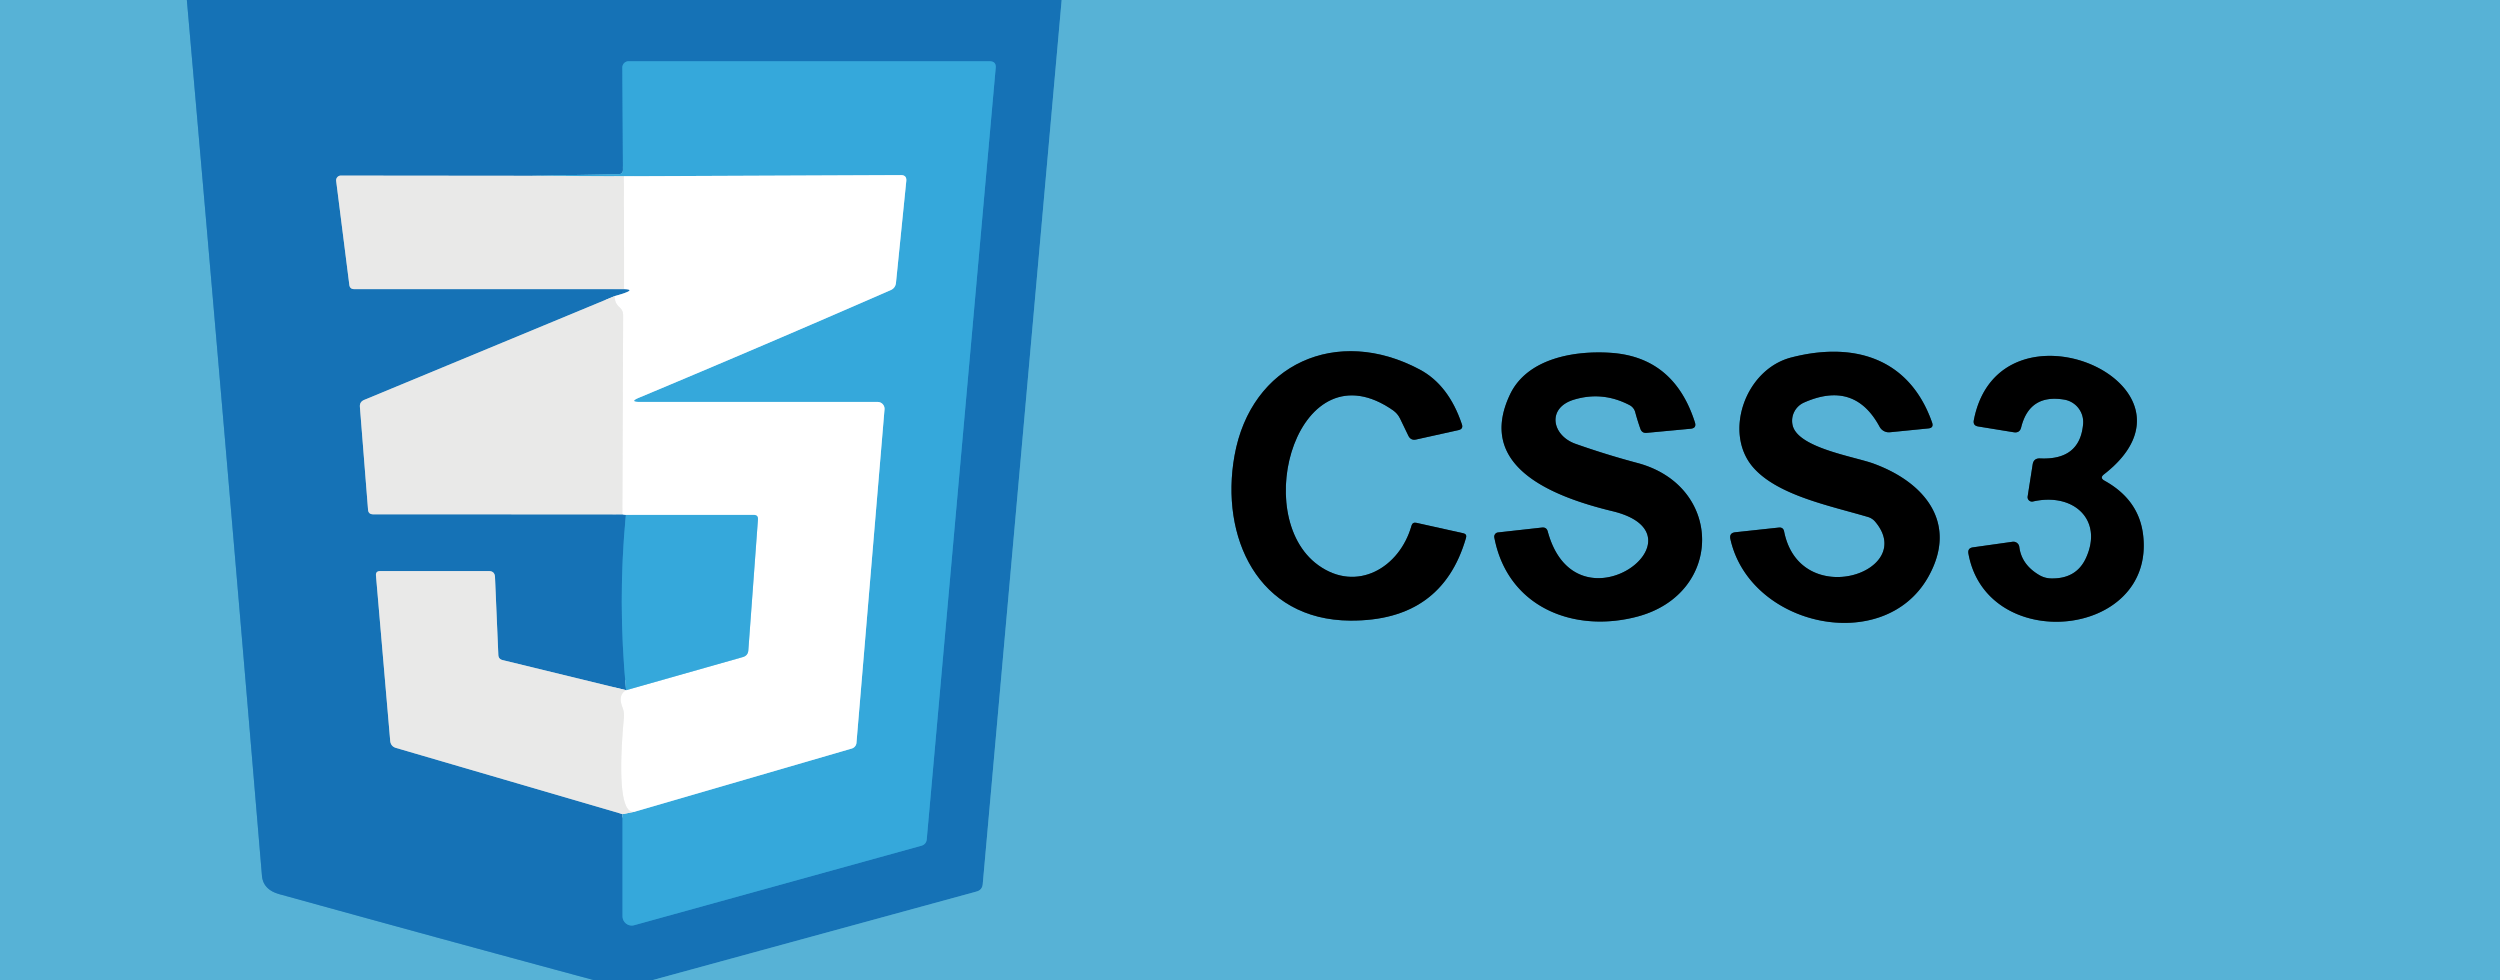 <?xml version="1.0" encoding="UTF-8" standalone="no"?>
<!DOCTYPE svg PUBLIC "-//W3C//DTD SVG 1.1//EN" "http://www.w3.org/Graphics/SVG/1.1/DTD/svg11.dtd">
<svg xmlns="http://www.w3.org/2000/svg" version="1.1" viewBox="0.00 0.00 255.00 100.00">
<rect x="0.00" y="0.00" width="255.00" height="100.00" fill="#333333" stroke="none"/>
<g stroke-width="2.00" fill="none" stroke-linecap="butt">
<path stroke="#3692c6" vector-effect="non-scaling-stroke" d="
  M 19.06 0.00
  Q 22.98 44.68 26.72 89.33
  Q 26.84 90.75 28.51 91.21
  Q 44.59 95.66 60.68 100.00"
/>
<path stroke="#3692c6" vector-effect="non-scaling-stroke" d="
  M 108.29 0.00
  L 100.24 90.17
  Q 100.19 90.78 99.60 90.94
  L 66.45 100.00"
/>
<path stroke="#7faecf" vector-effect="non-scaling-stroke" d="
  M 54.24 17.93
  L 34.77 17.91
  A 0.49 0.48 86.3 0 0 34.29 18.46
  L 35.63 29.04
  Q 35.68 29.49 36.13 29.49
  L 63.66 29.49"
/>
<path stroke="#8ab9db" vector-effect="non-scaling-stroke" d="
  M 63.66 29.49
  Q 65.13 29.53 62.70 30.20"
/>
<path stroke="#7faecf" vector-effect="non-scaling-stroke" d="
  M 62.70 30.20
  L 37.15 40.79
  Q 36.67 40.99 36.71 41.50
  L 37.54 51.98
  Q 37.57 52.46 38.06 52.46
  L 63.48 52.47"
/>
<path stroke="#8ab9db" vector-effect="non-scaling-stroke" d="
  M 63.48 52.47
  L 63.84 52.52"
/>
<path stroke="#258dc9" vector-effect="non-scaling-stroke" d="
  M 63.84 52.52
  Q 62.99 61.29 63.86 70.40"
/>
<path stroke="#7faecf" vector-effect="non-scaling-stroke" d="
  M 63.86 70.40
  L 51.27 67.33
  Q 50.85 67.23 50.83 66.80
  L 50.49 58.86
  Q 50.46 58.25 49.86 58.25
  L 38.78 58.25
  Q 38.31 58.25 38.35 58.71
  L 39.80 75.55
  Q 39.85 76.13 40.40 76.29
  L 63.50 83.04"
/>
<path stroke="#258dc9" vector-effect="non-scaling-stroke" d="
  M 63.50 83.04
  L 63.50 93.47
  A 0.94 0.94 0.0 0 0 64.69 94.37
  L 93.96 86.27
  Q 94.48 86.13 94.53 85.59
  L 101.56 6.94
  Q 101.63 6.25 100.93 6.25
  L 64.11 6.25
  A 0.64 0.63 -90.0 0 0 63.48 6.89
  L 63.54 17.31
  Q 63.54 17.76 63.09 17.77
  L 54.24 17.93"
/>
<path stroke="#8fc9e2" vector-effect="non-scaling-stroke" d="
  M 63.50 83.04
  L 64.75 82.79"
/>
<path stroke="#9ad4ed" vector-effect="non-scaling-stroke" d="
  M 64.75 82.79
  L 86.88 76.35
  A 0.67 0.66 -6.4 0 0 87.36 75.76
  L 90.22 41.76
  A 0.70 0.70 0.0 0 0 89.52 41.00
  L 65.28 41.00
  Q 64.13 41.00 65.19 40.56
  Q 78.05 35.18 90.83 29.60
  Q 91.33 29.39 91.39 28.84
  L 92.44 18.47
  Q 92.50 17.86 91.89 17.86
  L 63.64 17.98"
/>
<path stroke="#8fc9e2" vector-effect="non-scaling-stroke" d="
  M 63.64 17.98
  L 54.24 17.93"
/>
<path stroke="#f4f4f4" vector-effect="non-scaling-stroke" d="
  M 64.75 82.79
  C 62.64 83.28 63.54 74.41 63.64 73.15
  A 2.23 2.21 37.0 0 0 63.50 72.18
  Q 62.99 70.89 63.86 70.40"
/>
<path stroke="#9ad4ed" vector-effect="non-scaling-stroke" d="
  M 63.86 70.40
  L 75.77 67.02
  Q 76.29 66.87 76.33 66.33
  L 77.31 53.00
  Q 77.35 52.52 76.87 52.52
  L 63.84 52.52"
/>
<path stroke="#f4f4f4" vector-effect="non-scaling-stroke" d="
  M 63.48 52.47
  L 63.56 32.14
  Q 63.56 31.66 63.20 31.35
  Q 62.67 30.90 62.70 30.20"
/>
<path stroke="#f4f4f4" vector-effect="non-scaling-stroke" d="
  M 63.64 17.98
  L 63.66 29.49"
/>
<path stroke="#2c596b" vector-effect="non-scaling-stroke" d="
  M 144.81 37.69
  C 136.37 33.19 127.60 37.09 125.92 46.48
  C 124.44 54.72 128.26 63.25 137.74 63.30
  Q 147.08 63.35 149.53 54.87
  Q 149.65 54.48 149.25 54.39
  L 144.48 53.33
  Q 144.08 53.24 143.97 53.63
  C 142.75 57.93 138.38 60.46 134.48 57.66
  C 127.39 52.58 132.43 35.11 142.10 41.86
  Q 142.56 42.19 142.81 42.70
  L 143.65 44.44
  Q 143.90 44.95 144.44 44.83
  L 148.77 43.87
  Q 149.28 43.75 149.11 43.27
  Q 147.76 39.26 144.81 37.69"
/>
<path stroke="#2c596b" vector-effect="non-scaling-stroke" d="
  M 164.47 52.14
  C 174.58 54.58 160.78 64.91 157.87 54.21
  Q 157.75 53.76 157.28 53.81
  L 152.79 54.31
  A 0.44 0.43 81.8 0 0 152.42 54.82
  C 153.78 61.98 160.59 64.62 167.06 62.88
  C 175.82 60.51 175.80 49.55 167.00 47.22
  Q 163.81 46.37 160.70 45.27
  C 158.28 44.41 157.74 41.58 160.59 40.75
  Q 163.49 39.89 166.23 41.33
  A 1.14 1.14 0.0 0 1 166.79 42.03
  Q 167.02 42.89 167.32 43.74
  Q 167.48 44.20 167.97 44.15
  L 172.45 43.73
  Q 173.07 43.67 172.88 43.08
  Q 170.76 36.44 164.33 35.99
  C 160.55 35.73 155.76 36.57 154.02 40.24
  C 150.58 47.49 158.13 50.61 164.47 52.14"
/>
<path stroke="#2c596b" vector-effect="non-scaling-stroke" d="
  M 191.11 47.29
  C 189.15 46.57 183.40 45.69 182.85 43.39
  A 2.04 2.03 -18.7 0 1 184.01 41.06
  Q 189.16 38.78 191.72 43.53
  A 1.08 1.07 73.0 0 0 192.77 44.09
  L 196.68 43.70
  Q 197.27 43.65 197.07 43.09
  C 194.74 36.47 189.03 34.83 182.72 36.46
  C 178.01 37.67 175.80 44.10 178.77 47.61
  C 181.24 50.52 186.65 51.58 190.53 52.73
  Q 190.96 52.86 191.25 53.19
  C 195.66 58.34 183.60 62.36 181.98 54.21
  Q 181.89 53.77 181.45 53.81
  L 177.00 54.29
  Q 176.37 54.36 176.50 54.98
  C 178.48 63.91 192.10 66.87 196.65 58.90
  C 199.77 53.43 196.40 49.23 191.11 47.29"
/>
<path stroke="#2c596b" vector-effect="non-scaling-stroke" d="
  M 208.01 58.66
  Q 206.20 57.60 205.97 55.79
  A 0.61 0.61 0.0 0 0 205.28 55.26
  L 201.24 55.83
  Q 200.68 55.91 200.78 56.47
  C 202.66 66.81 219.84 65.14 218.60 54.58
  Q 218.18 50.98 214.66 49.03
  Q 214.14 48.74 214.61 48.38
  C 226.29 39.31 203.93 29.45 201.33 42.86
  Q 201.22 43.41 201.78 43.50
  L 205.40 44.09
  Q 206.01 44.19 206.16 43.59
  Q 207.01 40.17 210.55 40.76
  A 2.32 2.32 0.0 0 1 212.48 43.23
  Q 212.17 46.95 208.09 46.76
  Q 207.43 46.73 207.33 47.38
  L 206.82 50.64
  A 0.45 0.45 0.0 0 0 207.37 51.15
  C 211.48 50.22 214.53 52.99 212.79 56.87
  Q 211.81 59.07 209.18 59.00
  A 2.46 2.44 -28.5 0 1 208.01 58.66"
/>
</g>
<path fill="#57b2d6" d="
  M 0.00 0.00
  L 19.06 0.00
  Q 22.98 44.68 26.72 89.33
  Q 26.84 90.75 28.51 91.21
  Q 44.59 95.66 60.68 100.00
  L 0.00 100.00
  L 0.00 0.00
  Z"
/>
<path fill="#1572b6" d="
  M 19.06 0.00
  L 108.29 0.00
  L 100.24 90.17
  Q 100.19 90.78 99.60 90.94
  L 66.45 100.00
  L 60.68 100.00
  Q 44.59 95.66 28.51 91.21
  Q 26.84 90.75 26.72 89.33
  Q 22.98 44.68 19.06 0.00
  Z
  M 54.24 17.93
  L 34.77 17.91
  A 0.49 0.48 86.3 0 0 34.29 18.46
  L 35.63 29.04
  Q 35.68 29.49 36.13 29.49
  L 63.66 29.49
  Q 65.13 29.53 62.70 30.20
  L 37.15 40.79
  Q 36.67 40.99 36.71 41.50
  L 37.54 51.98
  Q 37.57 52.46 38.06 52.46
  L 63.48 52.47
  L 63.84 52.52
  Q 62.99 61.29 63.86 70.40
  L 51.27 67.33
  Q 50.85 67.23 50.83 66.80
  L 50.49 58.86
  Q 50.46 58.25 49.86 58.25
  L 38.78 58.25
  Q 38.31 58.25 38.35 58.71
  L 39.80 75.55
  Q 39.85 76.13 40.40 76.29
  L 63.50 83.04
  L 63.50 93.47
  A 0.94 0.94 0.0 0 0 64.69 94.37
  L 93.96 86.27
  Q 94.48 86.13 94.53 85.59
  L 101.56 6.94
  Q 101.63 6.25 100.93 6.25
  L 64.11 6.25
  A 0.64 0.63 -90.0 0 0 63.48 6.89
  L 63.54 17.31
  Q 63.54 17.76 63.09 17.77
  L 54.24 17.93
  Z"
/>
<path fill="#57b2d6" d="
  M 108.29 0.00
  L 255.00 0.00
  L 255.00 100.00
  L 66.45 100.00
  L 99.60 90.94
  Q 100.19 90.78 100.24 90.17
  L 108.29 0.00
  Z
  M 144.81 37.69
  C 136.37 33.19 127.60 37.09 125.92 46.48
  C 124.44 54.72 128.26 63.25 137.74 63.30
  Q 147.08 63.35 149.53 54.87
  Q 149.65 54.48 149.25 54.39
  L 144.48 53.33
  Q 144.08 53.24 143.97 53.63
  C 142.75 57.93 138.38 60.46 134.48 57.66
  C 127.39 52.58 132.43 35.11 142.10 41.86
  Q 142.56 42.19 142.81 42.70
  L 143.65 44.44
  Q 143.90 44.95 144.44 44.83
  L 148.77 43.87
  Q 149.28 43.75 149.11 43.27
  Q 147.76 39.26 144.81 37.69
  Z
  M 164.47 52.14
  C 174.58 54.58 160.78 64.91 157.87 54.21
  Q 157.75 53.76 157.28 53.81
  L 152.79 54.31
  A 0.44 0.43 81.8 0 0 152.42 54.82
  C 153.78 61.98 160.59 64.62 167.06 62.88
  C 175.82 60.51 175.80 49.55 167.00 47.22
  Q 163.81 46.37 160.70 45.27
  C 158.28 44.41 157.74 41.58 160.59 40.75
  Q 163.49 39.89 166.23 41.33
  A 1.14 1.14 0.0 0 1 166.79 42.03
  Q 167.02 42.89 167.32 43.74
  Q 167.48 44.20 167.97 44.15
  L 172.45 43.73
  Q 173.07 43.67 172.88 43.08
  Q 170.76 36.44 164.33 35.99
  C 160.55 35.73 155.76 36.57 154.02 40.24
  C 150.58 47.49 158.13 50.61 164.47 52.14
  Z
  M 191.11 47.29
  C 189.15 46.57 183.40 45.69 182.85 43.39
  A 2.04 2.03 -18.7 0 1 184.01 41.06
  Q 189.16 38.78 191.72 43.53
  A 1.08 1.07 73.0 0 0 192.77 44.09
  L 196.68 43.70
  Q 197.27 43.65 197.07 43.09
  C 194.74 36.47 189.03 34.83 182.72 36.46
  C 178.01 37.67 175.80 44.10 178.77 47.61
  C 181.24 50.52 186.65 51.58 190.53 52.73
  Q 190.96 52.86 191.25 53.19
  C 195.66 58.34 183.60 62.36 181.98 54.21
  Q 181.89 53.77 181.45 53.81
  L 177.00 54.29
  Q 176.37 54.36 176.50 54.98
  C 178.48 63.91 192.10 66.87 196.65 58.90
  C 199.77 53.43 196.40 49.23 191.11 47.29
  Z
  M 208.01 58.66
  Q 206.20 57.60 205.97 55.79
  A 0.61 0.61 0.0 0 0 205.28 55.26
  L 201.24 55.83
  Q 200.68 55.91 200.78 56.47
  C 202.66 66.81 219.84 65.14 218.60 54.58
  Q 218.18 50.98 214.66 49.03
  Q 214.14 48.74 214.61 48.38
  C 226.29 39.31 203.93 29.45 201.33 42.86
  Q 201.22 43.41 201.78 43.50
  L 205.40 44.09
  Q 206.01 44.19 206.16 43.59
  Q 207.01 40.17 210.55 40.76
  A 2.32 2.32 0.0 0 1 212.48 43.23
  Q 212.17 46.95 208.09 46.76
  Q 207.43 46.73 207.33 47.38
  L 206.82 50.64
  A 0.45 0.45 0.0 0 0 207.37 51.15
  C 211.48 50.22 214.53 52.99 212.79 56.87
  Q 211.81 59.07 209.18 59.00
  A 2.46 2.44 -28.5 0 1 208.01 58.66
  Z"
/>
<path fill="#35a8db" d="
  M 63.50 83.04
  L 64.75 82.79
  L 86.88 76.35
  A 0.67 0.66 -6.4 0 0 87.36 75.76
  L 90.22 41.76
  A 0.70 0.70 0.0 0 0 89.52 41.00
  L 65.28 41.00
  Q 64.13 41.00 65.19 40.56
  Q 78.05 35.18 90.83 29.60
  Q 91.33 29.39 91.39 28.84
  L 92.44 18.47
  Q 92.50 17.86 91.89 17.86
  L 63.64 17.98
  L 54.24 17.93
  L 63.09 17.77
  Q 63.54 17.76 63.54 17.31
  L 63.48 6.89
  A 0.64 0.63 90.0 0 1 64.11 6.25
  L 100.93 6.25
  Q 101.63 6.25 101.56 6.94
  L 94.53 85.59
  Q 94.48 86.13 93.96 86.27
  L 64.69 94.37
  A 0.94 0.94 0.0 0 1 63.50 93.47
  L 63.50 83.04
  Z"
/>
<path fill="#e9e9e8" d="
  M 54.24 17.93
  L 63.64 17.98
  L 63.66 29.49
  L 36.13 29.49
  Q 35.68 29.49 35.63 29.04
  L 34.29 18.46
  A 0.49 0.48 86.3 0 1 34.77 17.91
  L 54.24 17.93
  Z"
/>
<path fill="#ffffff" d="
  M 64.75 82.79
  C 62.64 83.28 63.54 74.41 63.64 73.15
  A 2.23 2.21 37.0 0 0 63.50 72.18
  Q 62.99 70.89 63.86 70.40
  L 75.77 67.02
  Q 76.29 66.87 76.33 66.33
  L 77.31 53.00
  Q 77.35 52.52 76.87 52.52
  L 63.84 52.52
  L 63.48 52.47
  L 63.56 32.14
  Q 63.56 31.66 63.20 31.35
  Q 62.67 30.90 62.70 30.20
  Q 65.13 29.53 63.66 29.49
  L 63.64 17.98
  L 91.89 17.86
  Q 92.50 17.86 92.44 18.47
  L 91.39 28.84
  Q 91.33 29.39 90.83 29.60
  Q 78.05 35.18 65.19 40.56
  Q 64.13 41.00 65.28 41.00
  L 89.52 41.00
  A 0.70 0.70 0.0 0 1 90.22 41.76
  L 87.36 75.76
  A 0.67 0.66 -6.4 0 1 86.88 76.35
  L 64.75 82.79
  Z"
/>
<path fill="#e9e9e8" d="
  M 62.70 30.20
  Q 62.67 30.90 63.20 31.35
  Q 63.56 31.66 63.56 32.14
  L 63.48 52.47
  L 38.06 52.46
  Q 37.57 52.46 37.54 51.98
  L 36.71 41.50
  Q 36.67 40.99 37.15 40.79
  L 62.70 30.20
  Z"
/>
<path fill="#000000" d="
  M 144.81 37.69
  Q 147.76 39.26 149.11 43.27
  Q 149.28 43.75 148.77 43.87
  L 144.44 44.83
  Q 143.90 44.95 143.65 44.44
  L 142.81 42.70
  Q 142.56 42.19 142.10 41.86
  C 132.43 35.11 127.39 52.58 134.48 57.66
  C 138.38 60.46 142.75 57.93 143.97 53.63
  Q 144.08 53.24 144.48 53.33
  L 149.25 54.39
  Q 149.65 54.48 149.53 54.87
  Q 147.08 63.35 137.74 63.30
  C 128.26 63.25 124.44 54.72 125.92 46.48
  C 127.60 37.09 136.37 33.19 144.81 37.69
  Z"
/>
<path fill="#000000" d="
  M 157.87 54.21
  C 160.78 64.91 174.58 54.58 164.47 52.14
  C 158.13 50.61 150.58 47.49 154.02 40.24
  C 155.76 36.57 160.55 35.73 164.33 35.99
  Q 170.76 36.44 172.88 43.08
  Q 173.07 43.67 172.45 43.73
  L 167.97 44.15
  Q 167.48 44.20 167.32 43.74
  Q 167.02 42.89 166.79 42.03
  A 1.14 1.14 0.0 0 0 166.23 41.33
  Q 163.49 39.89 160.59 40.75
  C 157.74 41.58 158.28 44.41 160.70 45.27
  Q 163.81 46.37 167.00 47.22
  C 175.80 49.55 175.82 60.51 167.06 62.88
  C 160.59 64.62 153.78 61.98 152.42 54.82
  A 0.44 0.43 81.8 0 1 152.79 54.31
  L 157.28 53.81
  Q 157.75 53.76 157.87 54.21
  Z"
/>
<path fill="#000000" d="
  M 191.11 47.29
  C 196.40 49.23 199.77 53.43 196.65 58.90
  C 192.10 66.87 178.48 63.91 176.50 54.98
  Q 176.37 54.36 177.00 54.29
  L 181.45 53.81
  Q 181.89 53.77 181.98 54.21
  C 183.60 62.36 195.66 58.34 191.25 53.19
  Q 190.96 52.86 190.53 52.73
  C 186.65 51.58 181.24 50.52 178.77 47.61
  C 175.80 44.10 178.01 37.67 182.72 36.46
  C 189.03 34.83 194.74 36.47 197.07 43.09
  Q 197.27 43.65 196.68 43.70
  L 192.77 44.09
  A 1.08 1.07 73.0 0 1 191.72 43.53
  Q 189.16 38.78 184.01 41.06
  A 2.04 2.03 -18.7 0 0 182.85 43.39
  C 183.40 45.69 189.15 46.57 191.11 47.29
  Z"
/>
<path fill="#000000" d="
  M 208.01 58.66
  A 2.46 2.44 -28.5 0 0 209.18 59.00
  Q 211.81 59.07 212.79 56.87
  C 214.53 52.99 211.48 50.22 207.37 51.15
  A 0.45 0.45 0.0 0 1 206.82 50.64
  L 207.33 47.38
  Q 207.43 46.73 208.09 46.76
  Q 212.17 46.95 212.48 43.23
  A 2.32 2.32 0.0 0 0 210.55 40.76
  Q 207.01 40.17 206.16 43.59
  Q 206.01 44.19 205.40 44.09
  L 201.78 43.50
  Q 201.22 43.41 201.33 42.86
  C 203.93 29.45 226.29 39.31 214.61 48.38
  Q 214.14 48.74 214.66 49.03
  Q 218.18 50.98 218.60 54.58
  C 219.84 65.14 202.66 66.81 200.78 56.47
  Q 200.68 55.91 201.24 55.83
  L 205.28 55.26
  A 0.61 0.61 0.0 0 1 205.97 55.79
  Q 206.20 57.60 208.01 58.66
  Z"
/>
<path fill="#35a8db" d="
  M 63.84 52.52
  L 76.87 52.52
  Q 77.35 52.52 77.31 53.00
  L 76.33 66.33
  Q 76.29 66.87 75.77 67.02
  L 63.86 70.40
  Q 62.99 61.29 63.84 52.52
  Z"
/>
<path fill="#e9e9e8" d="
  M 63.86 70.40
  Q 62.99 70.89 63.50 72.18
  A 2.23 2.21 37.0 0 1 63.64 73.15
  C 63.54 74.41 62.64 83.28 64.75 82.79
  L 63.50 83.04
  L 40.40 76.29
  Q 39.85 76.13 39.80 75.55
  L 38.35 58.71
  Q 38.31 58.25 38.78 58.25
  L 49.86 58.25
  Q 50.46 58.25 50.49 58.86
  L 50.83 66.80
  Q 50.85 67.23 51.27 67.33
  L 63.86 70.40
  Z"
/>
</svg>
